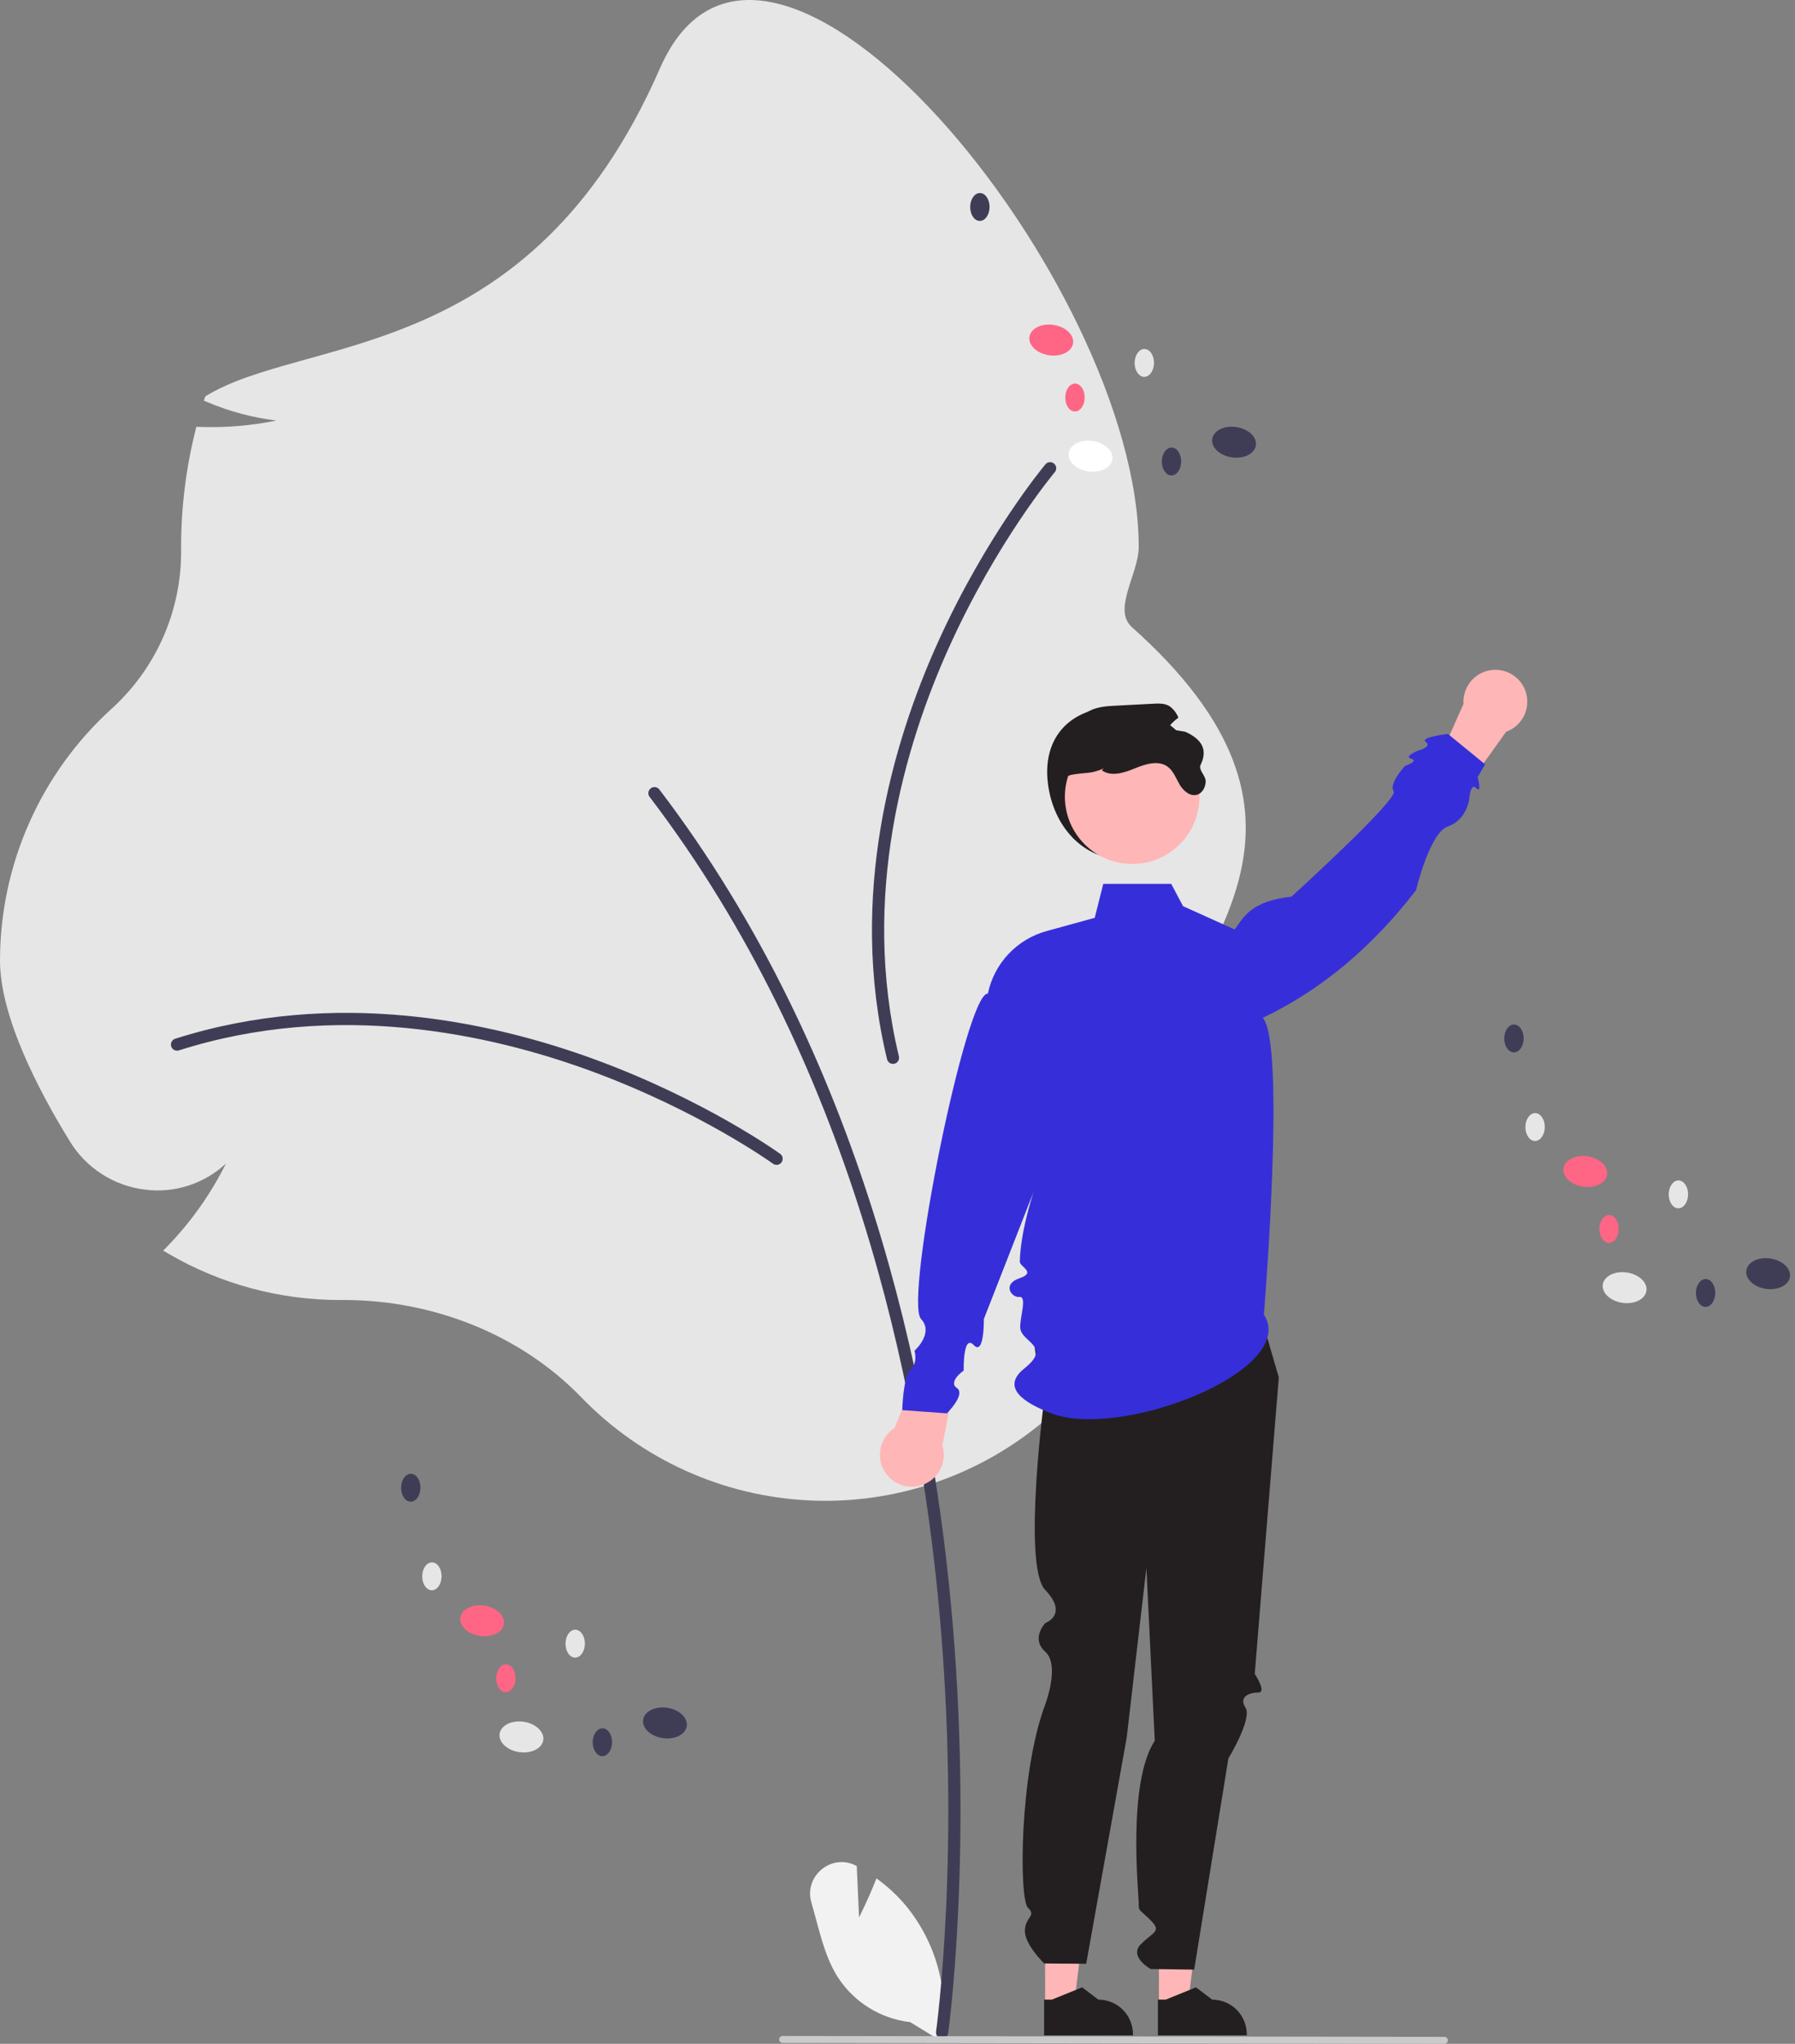 <svg width="94" height="107" viewBox="0 0 94 107" fill="none" xmlns="http://www.w3.org/2000/svg">
<rect x="0" y="0" width="94" height="107" fill="#808080" stroke="none"/>
<g clip-path="url(#clip0_392_2724)">
<path d="M44.986 100.379L44.866 97.695C44.854 97.688 44.842 97.681 44.829 97.675C43.549 97.004 42.082 98.219 42.491 99.605C42.875 100.908 43.134 102.314 43.838 103.455C44.254 104.118 44.814 104.679 45.477 105.096C46.139 105.513 46.887 105.776 47.665 105.865L49.291 106.86C49.514 105.617 49.465 104.34 49.147 103.118C48.829 101.895 48.249 100.756 47.448 99.779C46.993 99.235 46.472 98.751 45.896 98.338C45.506 99.364 44.986 100.379 44.986 100.379Z" fill="#F2F2F2"/>
<path d="M30.424 73.136C27.293 69.909 22.756 68.058 17.975 68.058L17.791 68.059C14.642 68.06 11.549 67.225 8.829 65.64L8.546 65.475L8.774 65.24C10.008 63.964 11.039 62.506 11.83 60.917C11.268 61.441 10.598 61.834 9.867 62.07C9.137 62.306 8.363 62.378 7.601 62.282C6.797 62.187 6.025 61.91 5.342 61.473C4.66 61.037 4.086 60.451 3.663 59.761C1.992 57.052 0 53.208 0 50.279C0.003 47.804 0.521 45.356 1.523 43.093C2.524 40.829 3.987 38.798 5.817 37.13C6.976 36.086 7.902 34.81 8.534 33.384C9.166 31.959 9.49 30.416 9.485 28.857L9.484 28.635C9.484 26.582 9.735 24.537 10.232 22.545L10.282 22.343L10.489 22.351C11.825 22.396 13.161 22.284 14.47 22.017C13.242 21.867 12.041 21.548 10.9 21.069L10.677 20.979L10.753 20.75C15.965 17.526 27.73 19.195 34.558 3.582C40.095 -9.078 59.632 14.821 59.632 28.635C59.632 30.044 58.236 31.907 59.281 32.839C70.577 42.91 62.782 49.377 60.325 55.884C59.742 57.428 61.006 59.123 61.006 60.793C61.006 61.077 60.999 61.369 60.985 61.663L60.963 62.114L60.586 61.864C59.841 61.376 59.151 60.81 58.526 60.175C59.174 61.665 59.479 63.281 59.42 64.904C59.36 66.527 58.937 68.116 58.181 69.555C56.998 71.787 55.852 73.386 54.778 74.305C51.334 77.25 46.895 78.769 42.369 78.552C37.842 78.334 33.569 76.397 30.424 73.136Z" fill="#E6E6E6"/>
<path d="M49.336 106.728C49.413 106.728 49.487 106.7 49.545 106.649C49.603 106.599 49.641 106.529 49.652 106.453C49.666 106.358 50.997 96.761 49.801 84.008C48.697 72.23 45.151 55.265 34.527 41.331C34.502 41.298 34.47 41.27 34.434 41.249C34.397 41.228 34.357 41.214 34.316 41.208C34.274 41.203 34.231 41.205 34.191 41.216C34.15 41.227 34.112 41.245 34.079 41.271C34.045 41.296 34.017 41.328 33.996 41.364C33.975 41.401 33.961 41.441 33.955 41.482C33.95 41.524 33.953 41.566 33.963 41.607C33.974 41.648 33.993 41.686 34.018 41.719C44.55 55.532 48.068 72.372 49.164 84.067C50.353 96.747 49.032 106.268 49.019 106.363C49.012 106.408 49.016 106.455 49.029 106.498C49.042 106.542 49.064 106.583 49.094 106.618C49.124 106.652 49.161 106.68 49.203 106.699C49.245 106.718 49.29 106.728 49.336 106.728Z" fill="#3F3D56"/>
<path d="M40.667 60.985C40.735 60.985 40.801 60.963 40.855 60.924C40.91 60.884 40.951 60.828 40.972 60.764C40.993 60.7 40.993 60.63 40.972 60.566C40.951 60.502 40.91 60.446 40.855 60.406C40.817 60.378 36.931 57.58 31.12 55.454C25.75 53.489 17.582 51.707 9.174 54.382C9.134 54.394 9.097 54.415 9.064 54.442C9.032 54.469 9.006 54.502 8.986 54.539C8.967 54.577 8.955 54.617 8.952 54.659C8.948 54.701 8.953 54.743 8.966 54.783C8.978 54.823 8.999 54.861 9.026 54.893C9.053 54.925 9.086 54.951 9.124 54.971C9.161 54.99 9.202 55.002 9.244 55.005C9.286 55.008 9.328 55.004 9.368 54.991C17.604 52.372 25.623 54.124 30.9 56.054C36.628 58.15 40.441 60.896 40.479 60.924C40.534 60.963 40.6 60.985 40.667 60.985Z" fill="#3F3D56"/>
<path d="M55.31 24.538C55.315 24.47 55.299 24.403 55.263 24.346C55.227 24.288 55.175 24.244 55.112 24.218C55.049 24.193 54.98 24.188 54.915 24.204C54.849 24.22 54.79 24.256 54.747 24.308C54.716 24.345 51.643 28.017 49.103 33.655C46.755 38.867 44.389 46.879 46.452 55.453C46.472 55.535 46.524 55.606 46.596 55.651C46.669 55.695 46.756 55.709 46.838 55.689C46.92 55.669 46.992 55.617 47.036 55.545C47.08 55.473 47.094 55.386 47.074 55.303C45.053 46.906 47.379 39.038 49.686 33.917C52.19 28.36 55.206 24.756 55.236 24.72C55.279 24.669 55.306 24.605 55.31 24.538Z" fill="#3F3D56"/>
<path d="M54.878 41.024C55.148 43.2 56.657 44.995 58.851 44.995C59.905 44.995 60.916 44.577 61.661 43.832C62.406 43.087 62.825 42.077 62.825 41.024C62.825 38.831 61.036 37.256 58.851 37.053C56.533 36.838 54.531 38.23 54.878 41.024Z" fill="#231F20"/>
<path d="M60.692 104.979L62.205 104.979L62.925 99.146L60.691 99.146L60.692 104.979Z" fill="#FFB6B6"/>
<path d="M60.638 106.556L65.292 106.556V106.497C65.291 106.017 65.101 105.557 64.761 105.217C64.421 104.878 63.961 104.687 63.48 104.687L62.63 104.043L61.044 104.687L60.638 104.687L60.638 106.556Z" fill="#231F20"/>
<path d="M54.731 104.979L56.244 104.979L56.964 99.146L54.73 99.146L54.731 104.979Z" fill="#FFB6B6"/>
<path d="M54.677 106.556L59.331 106.556V106.497C59.331 106.017 59.14 105.557 58.8 105.217C58.461 104.878 58 104.687 57.519 104.687L56.669 104.043L55.083 104.687L54.677 104.687L54.677 106.556Z" fill="#231F20"/>
<path d="M65.899 68.446L66.968 72.111L65.708 87.636C65.708 87.636 66.357 88.607 65.899 88.607C65.44 88.607 64.852 88.822 65.222 89.401C65.593 89.981 64.327 92.062 64.327 92.062L62.536 103.116L60.255 103.083C60.255 103.083 59.094 102.437 59.745 101.784C60.397 101.131 60.855 101.131 60.244 100.52C59.632 99.909 59.632 100.093 59.632 99.619C59.632 99.145 59.02 93.355 60.472 91.133L60.035 82.077L59.004 90.96L56.881 102.811L54.683 102.793C54.683 102.793 53.668 101.815 53.67 101.091C53.672 100.367 54.297 100.307 53.832 99.879C53.366 99.451 53.366 92.874 54.742 89.218C54.742 89.218 55.52 87.175 54.74 86.475C53.96 85.775 54.739 84.974 54.739 84.974C54.739 84.974 55.974 84.528 54.738 83.242C53.502 81.957 54.731 72.864 54.731 72.864C54.731 72.864 53.38 69.194 54.748 67.751C56.117 66.307 65.899 68.446 65.899 68.446Z" fill="#231F20"/>
<path d="M46.844 74.761L48.753 70.152L50.257 70.987L49.349 75.676C49.44 75.973 49.446 76.29 49.367 76.59C49.288 76.891 49.126 77.163 48.9 77.377C48.675 77.59 48.394 77.737 48.09 77.8C47.785 77.863 47.469 77.84 47.177 77.733C46.885 77.627 46.629 77.441 46.437 77.196C46.245 76.952 46.124 76.659 46.09 76.35C46.055 76.042 46.108 75.729 46.241 75.449C46.374 75.168 46.583 74.93 46.844 74.761Z" fill="#FFB6B6"/>
<path d="M78.874 38.308L75.97 42.366L74.695 41.212L76.642 36.85C76.621 36.54 76.687 36.23 76.832 35.956C76.977 35.681 77.197 35.452 77.465 35.295C77.733 35.138 78.04 35.059 78.35 35.066C78.661 35.074 78.964 35.168 79.224 35.338C79.484 35.508 79.692 35.747 79.824 36.029C79.955 36.31 80.006 36.623 79.969 36.931C79.933 37.24 79.811 37.532 79.618 37.775C79.424 38.019 79.167 38.203 78.874 38.308Z" fill="#FFB6B6"/>
<path d="M66.187 68.822C68.071 71.742 58.602 75.448 54.968 73.96C54.332 73.699 52.144 72.839 53.639 71.646C55.135 70.453 53.466 70.285 53.427 69.509C53.4 68.989 53.803 67.85 53.383 67.899C52.963 67.948 52.472 67.23 53.386 66.921C54.3 66.612 53.396 66.331 53.404 66.037C53.491 62.837 55.948 57.746 55.948 57.746L51.521 69.057C51.521 69.057 51.553 71.014 50.989 70.416C50.424 69.818 50.465 71.753 50.465 71.753C50.465 71.753 49.626 72.339 50.108 72.665C50.591 72.99 49.589 73.992 49.589 73.992L47.249 73.825C47.249 73.825 47.286 72.089 47.685 71.705C48.085 71.321 47.889 70.716 47.889 70.716C47.889 70.716 48.928 69.796 48.231 69.049C47.334 68.088 50.604 51.862 51.732 52.023C51.892 51.247 52.263 50.53 52.804 49.952C53.346 49.374 54.037 48.957 54.801 48.746L57.328 48.051L57.776 46.272H61.334L61.954 47.441L64.659 48.661C65.168 47.943 65.549 47.185 67.635 46.94C67.635 46.94 73.257 41.828 72.983 41.429C72.708 41.03 73.579 40.096 73.579 40.096C73.579 40.096 74.324 39.852 73.904 39.722C73.484 39.593 74.278 39.292 74.278 39.292C74.278 39.292 75.013 39.099 74.666 38.845C74.319 38.591 75.823 38.424 75.823 38.424L77.774 40.015L77.38 40.683C77.38 40.683 77.621 41.593 77.307 41.261C76.993 40.928 76.934 41.892 76.934 41.892C76.934 41.892 76.773 42.948 75.823 43.266C74.873 43.584 74.152 46.606 74.152 46.606C71.911 49.518 69.266 51.79 66.131 53.286C67.353 54.687 66.187 68.822 66.187 68.822Z" fill="#362FD9"/>
<path d="M59.29 45.231C61.236 45.231 62.813 43.654 62.813 41.71C62.813 39.765 61.236 38.188 59.29 38.188C57.343 38.188 55.766 39.765 55.766 41.71C55.766 43.654 57.343 45.231 59.29 45.231Z" fill="#FFB6B6"/>
<path d="M55.642 42.093C55.753 42.858 56.406 43.926 56.253 43.926C56.1 43.926 55.013 40.771 56.1 40.566C56.888 40.416 57.064 40.547 57.801 40.228L57.697 40.326C58.185 40.68 58.863 40.462 59.42 40.231C59.977 40.002 60.654 39.784 61.144 40.136C61.451 40.358 61.581 40.743 61.772 41.07C61.963 41.398 62.316 41.708 62.679 41.607C62.971 41.526 63.14 41.2 63.138 40.897C63.136 40.595 62.742 40.307 62.875 40.036C63.268 39.232 62.915 38.684 62.057 38.305C61.746 38.258 61.434 38.209 61.122 38.16C61.285 37.934 61.484 37.735 61.709 37.571C61.614 37.327 61.449 37.116 61.235 36.964C60.986 36.816 60.677 36.827 60.389 36.842C59.744 36.876 59.099 36.909 58.455 36.943C57.978 36.967 57.485 36.996 57.058 37.215C56.526 37.488 56.178 38.021 55.924 38.563C55.356 39.782 55.446 40.763 55.642 42.093Z" fill="#231F20"/>
<path d="M40.983 106.953L75.638 107C75.687 107 75.733 106.981 75.767 106.947C75.801 106.912 75.82 106.866 75.82 106.818C75.82 106.77 75.801 106.723 75.767 106.689C75.733 106.655 75.687 106.636 75.638 106.636L40.983 106.589C40.935 106.589 40.889 106.608 40.855 106.642C40.82 106.676 40.801 106.723 40.801 106.771C40.801 106.819 40.82 106.865 40.855 106.9C40.889 106.934 40.935 106.953 40.983 106.953Z" fill="#CACACA"/>
<path d="M28.449 91.1C28.513 90.662 28.053 90.231 27.422 90.14C26.791 90.048 26.227 90.329 26.163 90.768C26.099 91.207 26.559 91.637 27.19 91.729C27.822 91.82 28.385 91.539 28.449 91.1Z" fill="#E6E6E6"/>
<path d="M35.965 90.368C36.028 89.929 35.569 89.499 34.937 89.407C34.306 89.315 33.743 89.596 33.679 90.035C33.615 90.474 34.075 90.904 34.706 90.996C35.337 91.088 35.901 90.806 35.965 90.368Z" fill="#3F3D56"/>
<path d="M26.392 85.02C26.455 84.581 25.995 84.151 25.364 84.059C24.733 83.967 24.17 84.249 24.106 84.688C24.042 85.126 24.502 85.556 25.133 85.648C25.764 85.74 26.328 85.459 26.392 85.02Z" fill="#FF6584"/>
<path d="M23.125 82.529C23.128 82.126 22.904 81.798 22.623 81.796C22.343 81.793 22.113 82.118 22.11 82.522C22.107 82.925 22.332 83.253 22.612 83.255C22.893 83.257 23.122 82.932 23.125 82.529Z" fill="#E6E6E6"/>
<path d="M22.018 77.891C22.021 77.487 21.797 77.159 21.516 77.157C21.236 77.155 21.006 77.48 21.003 77.883C21 78.286 21.225 78.615 21.505 78.617C21.785 78.619 22.015 78.294 22.018 77.891Z" fill="#3F3D56"/>
<path d="M30.629 86.055C30.632 85.651 30.408 85.323 30.127 85.321C29.847 85.319 29.617 85.644 29.614 86.047C29.611 86.45 29.836 86.778 30.116 86.781C30.396 86.783 30.626 86.458 30.629 86.055Z" fill="#E6E6E6"/>
<path d="M26.998 87.867C27.001 87.463 26.776 87.135 26.496 87.133C26.216 87.131 25.986 87.456 25.983 87.859C25.98 88.262 26.205 88.591 26.485 88.593C26.765 88.595 26.995 88.27 26.998 87.867Z" fill="#FF6584"/>
<path d="M32.053 91.215C32.057 90.812 31.832 90.484 31.551 90.482C31.271 90.48 31.041 90.805 31.038 91.208C31.035 91.611 31.26 91.939 31.54 91.941C31.821 91.944 32.05 91.618 32.053 91.215Z" fill="#3F3D56"/>
<path d="M86.22 67.579C86.284 67.14 85.824 66.71 85.193 66.618C84.562 66.527 83.999 66.808 83.935 67.247C83.871 67.686 84.331 68.116 84.962 68.208C85.593 68.299 86.156 68.018 86.22 67.579Z" fill="#E6E6E6"/>
<path d="M93.735 66.846C93.799 66.408 93.339 65.978 92.708 65.886C92.077 65.794 91.513 66.075 91.45 66.514C91.386 66.953 91.846 67.383 92.477 67.475C93.108 67.567 93.671 67.285 93.735 66.846Z" fill="#3F3D56"/>
<path d="M84.163 61.499C84.227 61.06 83.767 60.63 83.135 60.538C82.504 60.447 81.941 60.728 81.877 61.167C81.813 61.605 82.273 62.035 82.904 62.127C83.535 62.219 84.099 61.938 84.163 61.499Z" fill="#FF6584"/>
<path d="M80.897 59.008C80.9 58.605 80.675 58.276 80.395 58.274C80.114 58.272 79.885 58.597 79.882 59C79.879 59.404 80.103 59.732 80.384 59.734C80.664 59.736 80.894 59.411 80.897 59.008Z" fill="#E6E6E6"/>
<path d="M79.79 54.37C79.793 53.967 79.568 53.638 79.288 53.636C79.007 53.634 78.778 53.959 78.774 54.362C78.771 54.765 78.996 55.093 79.277 55.096C79.557 55.098 79.787 54.773 79.79 54.37Z" fill="#3F3D56"/>
<path d="M88.401 62.533C88.404 62.13 88.179 61.801 87.899 61.799C87.619 61.797 87.389 62.122 87.386 62.526C87.383 62.929 87.608 63.257 87.888 63.259C88.168 63.261 88.398 62.936 88.401 62.533Z" fill="#E6E6E6"/>
<path d="M84.769 64.345C84.772 63.942 84.548 63.614 84.267 63.612C83.987 63.609 83.757 63.935 83.754 64.338C83.751 64.741 83.976 65.069 84.256 65.071C84.537 65.073 84.766 64.749 84.769 64.345Z" fill="#FF6584"/>
<path d="M89.825 67.695C89.829 67.291 89.604 66.963 89.323 66.961C89.043 66.959 88.813 67.284 88.81 67.687C88.807 68.09 89.032 68.418 89.312 68.421C89.593 68.423 89.822 68.098 89.825 67.695Z" fill="#3F3D56"/>
<path d="M58.252 24.05C58.316 23.611 57.856 23.181 57.224 23.089C56.593 22.997 56.03 23.278 55.966 23.717C55.902 24.156 56.362 24.586 56.993 24.678C57.624 24.77 58.188 24.488 58.252 24.05Z" fill="white"/>
<path d="M65.767 23.317C65.831 22.878 65.371 22.448 64.74 22.356C64.108 22.265 63.545 22.546 63.481 22.985C63.417 23.424 63.877 23.854 64.508 23.945C65.139 24.037 65.703 23.756 65.767 23.317Z" fill="#3F3D56"/>
<path d="M56.194 17.97C56.258 17.531 55.798 17.101 55.167 17.009C54.536 16.917 53.972 17.198 53.908 17.637C53.845 18.076 54.305 18.506 54.936 18.598C55.567 18.69 56.13 18.408 56.194 17.97Z" fill="#FF6584"/>
<path d="M52.928 15.479C52.932 15.076 52.707 14.747 52.426 14.745C52.146 14.743 51.916 15.068 51.913 15.471C51.91 15.874 52.135 16.203 52.415 16.205C52.696 16.207 52.925 15.882 52.928 15.479Z" fill="#E6E6E6"/>
<path d="M51.821 10.84C51.824 10.437 51.599 10.108 51.319 10.106C51.038 10.104 50.809 10.429 50.806 10.832C50.803 11.235 51.028 11.564 51.308 11.566C51.588 11.568 51.818 11.243 51.821 10.84Z" fill="#3F3D56"/>
<path d="M60.433 19.004C60.436 18.601 60.211 18.273 59.931 18.27C59.651 18.268 59.421 18.593 59.418 18.997C59.415 19.4 59.639 19.728 59.92 19.73C60.2 19.732 60.43 19.407 60.433 19.004Z" fill="#E6E6E6"/>
<path d="M56.801 20.816C56.804 20.413 56.58 20.084 56.299 20.082C56.019 20.08 55.789 20.405 55.786 20.808C55.783 21.212 56.008 21.54 56.288 21.542C56.569 21.544 56.798 21.219 56.801 20.816Z" fill="#FF6584"/>
<path d="M61.856 24.165C61.859 23.762 61.634 23.433 61.354 23.431C61.074 23.429 60.844 23.754 60.841 24.157C60.838 24.561 61.062 24.889 61.343 24.891C61.623 24.893 61.853 24.568 61.856 24.165Z" fill="#3F3D56"/>
</g>
<defs>
<clipPath id="clip0_392_2724">
<rect width="93.189" height="106.369" fill="white" transform="scale(1.006)"/>
</clipPath>
</defs>
</svg>
